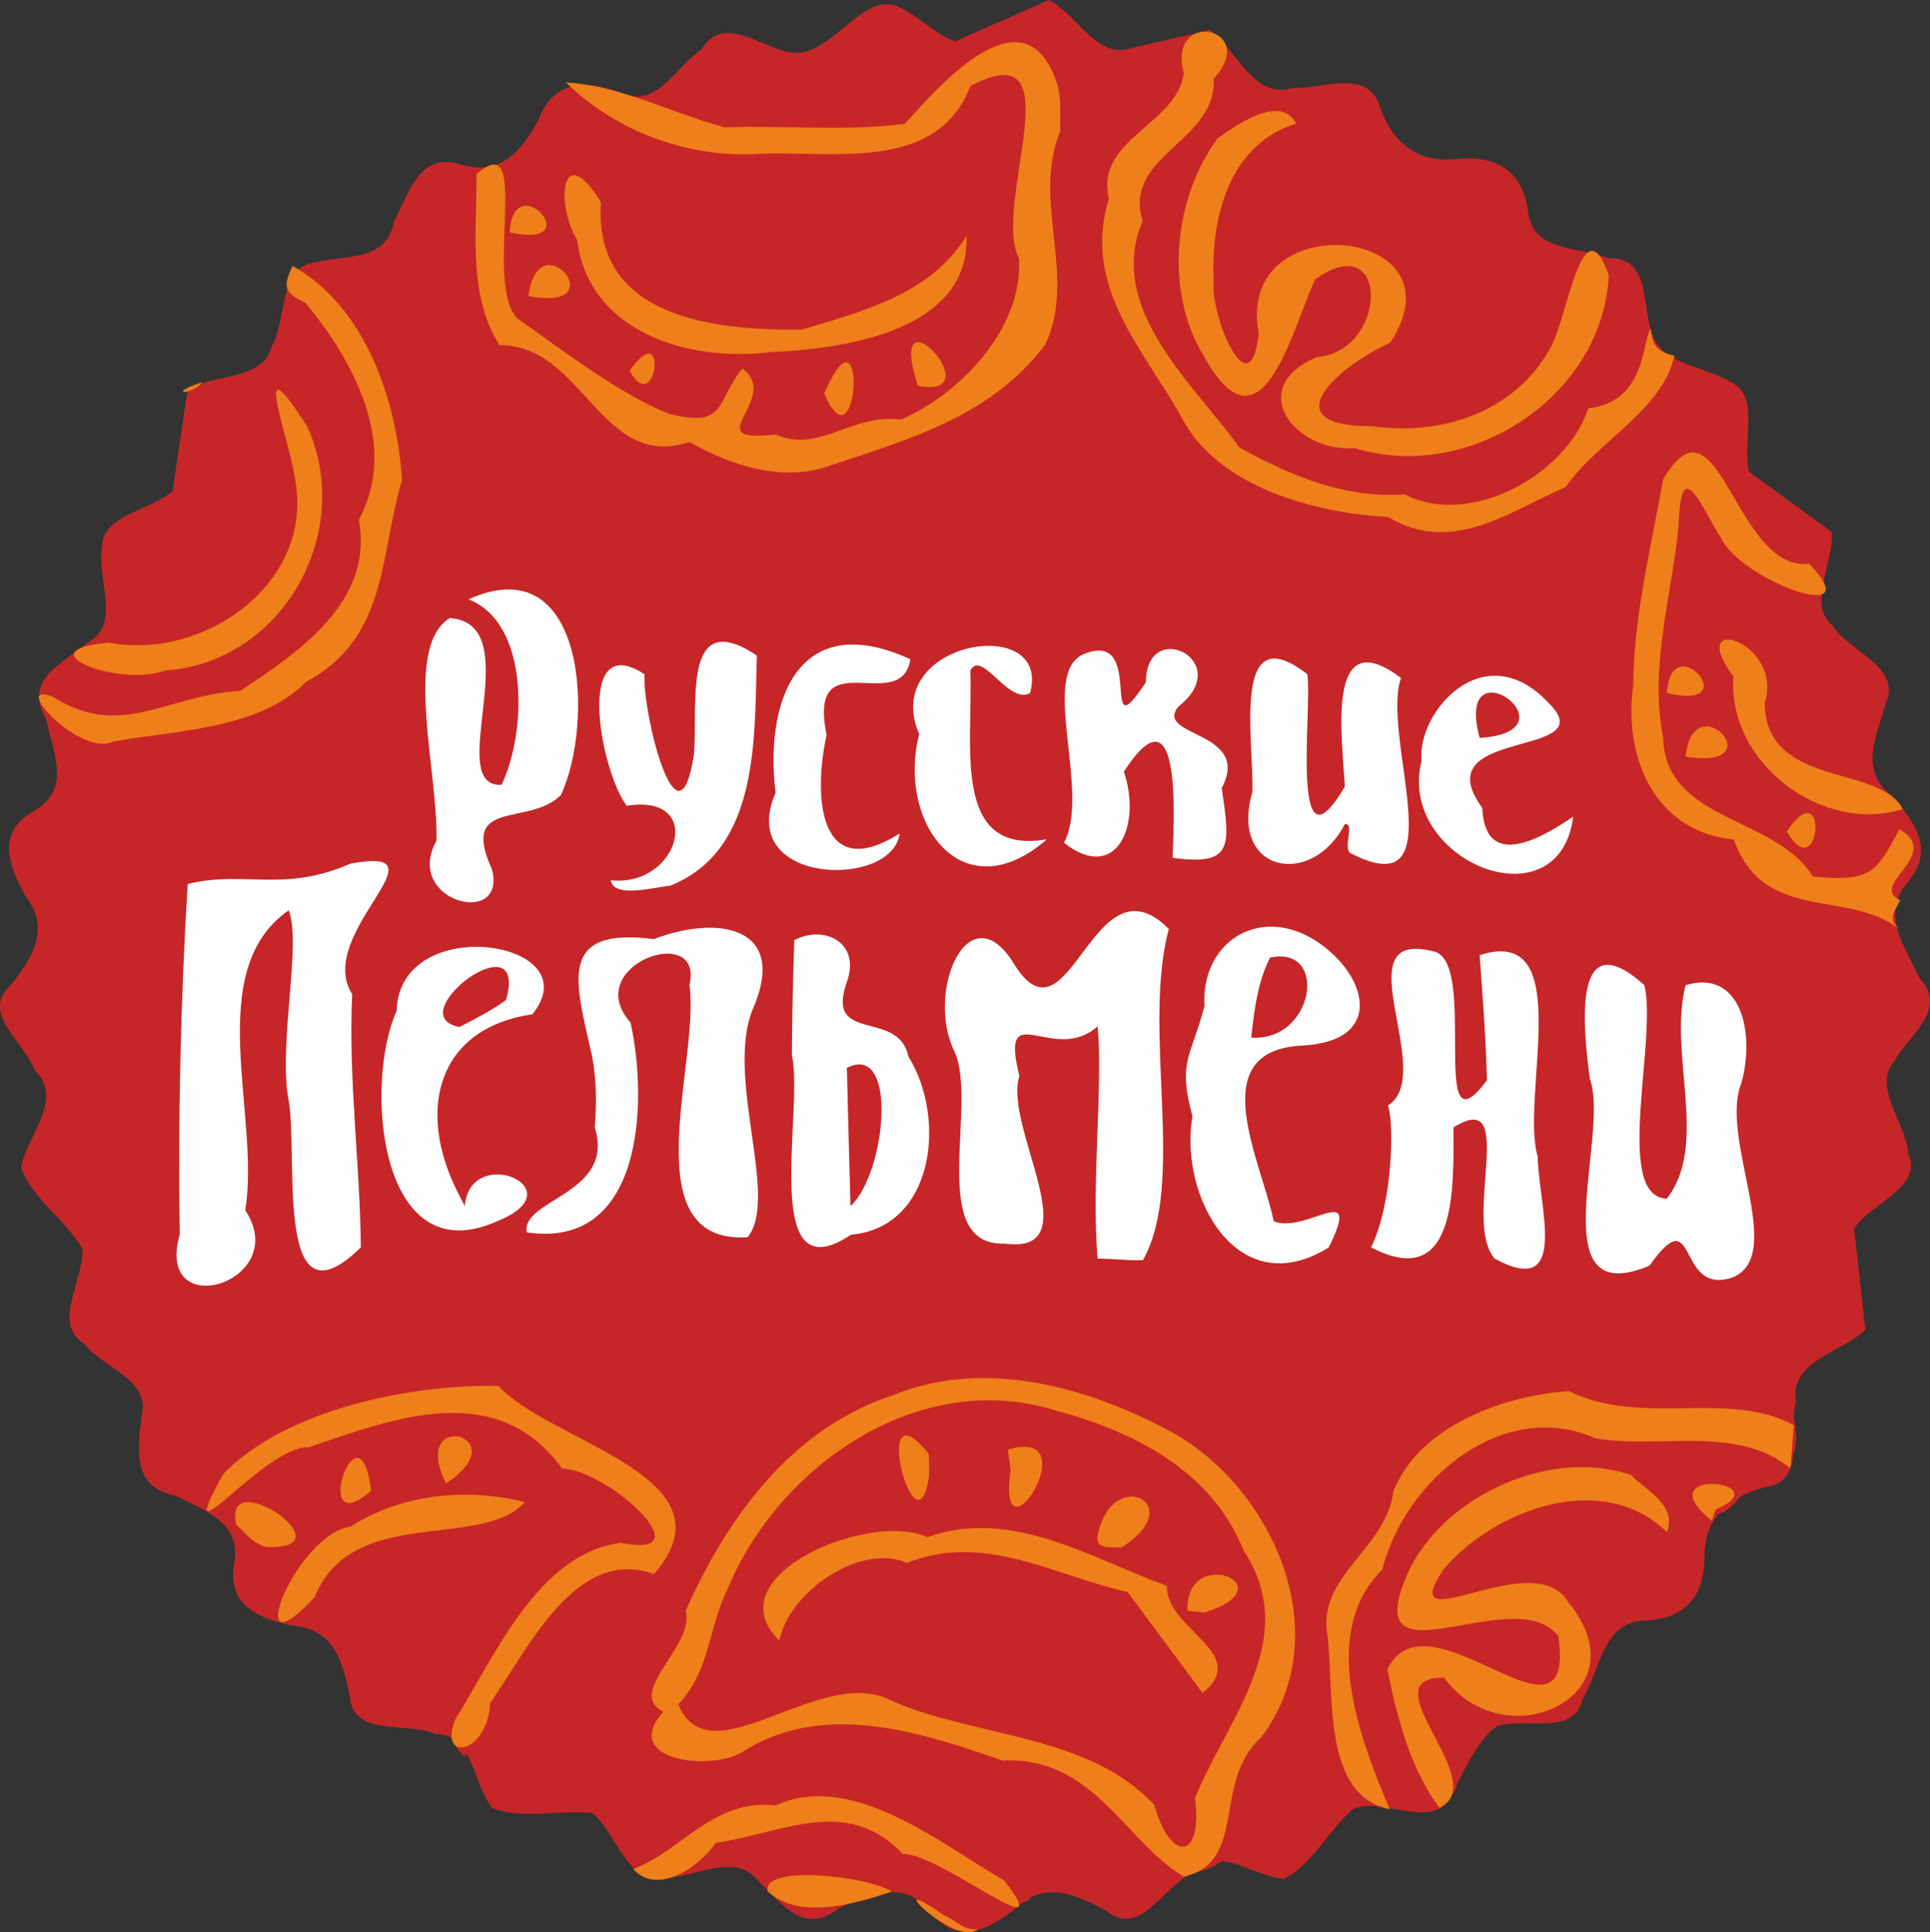 <svg xmlns="http://www.w3.org/2000/svg" id="svg-pelmeni" class="svg-icon svg-pelmeni" fill-rule="evenodd" version="1" viewBox="0 0 341.977 342.286" clip-rule="evenodd" image-rendering="optimizeQuality" shape-rendering="geometricPrecision" text-rendering="geometricPrecision">
  <rect x="0" y="0" width="341.977" height="342.286" fill="#333333" stroke="none"/>
  <g>
    <path id="background" class="background" fill="#c62627" d="M214.4 5.308c4.847 3.629 7.684 12.435 14.791 10.245 5.742.194 13.527-3.683 15.524 3.967 2.424 6.22 6.767 9.37 13.533 8.65 6.936-.603 11.453 1.973 12.48 9.134.68 7.391 8.905 6.294 14.246 8.442 7.67-.297 5.809 8.569 7.868 13.666 1.836 5.394 10.152 5.524 14.636 8.767 4.228 2.849 1.114 10.647 2.476 15.429 4.866 3.539 9.732 7.078 14.598 10.617.509 5.368-4.433 12.656.123 16.6 3.011 4.603 12.37 7.428 9.473 13.687-1.573 5.801-4.872 11.91.988 16.381 4.246 4.835 7.784 9.74 2.82 15.487-4.83 5.612-.41 11.191 2.065 16.777 5.301 5.59-1.539 9.988-4.37 14.78-3.968 4.682 2.086 11.016 2.471 16.416 2.74 6.008-6.722 8.776-9.589 13.295l1.991 17.916c-4.308 4.146-13.469 5.46-12.303 12.801-1.429 5.281 2.015 13.975-5.393 15.069-6.557 1.739-10.843 5.342-10.811 12.49-.094 6.922-3.385 10.807-10.415 11.142-7.67.06-7.981 8.687-11.198 13.931-1.441 6.711-10.205 3.073-15.168 4.806-4.28 3.022-6.231 9.78-9.646 14.188-3.897 3.084-11.511-1.726-15.96.566-4.184 3.72-7.566 10.229-12.228 12.283-5.668-.597-12.419-6.51-16.773-.662-4.812 2.557-8.799 11.059-14.623 6.317-5.573-3.041-11.111-5.427-16.233-.241-5.129 3.855-10.198 6.307-14.911.423-4.699-5.799-10.482-3.135-16.244-.628-6.119 4.842-10.089-.715-14.333-4.943-4.156-5.258-11.515-.171-17.216-.44-5.941.914-7.945-8.071-12.157-11.503-5.712-.586-12.871 1.168-17.687-.868-3.432-4.247-3.369-13.138-10.018-13.11-4.948-2.232-14.454.549-15.166-6.343-1.245-6.298-2.76-12.344-10.219-12.832-6.251-1.407-11.518-3.61-10.334-11.034 1.278-7.26-4.998-9.298-10.327-11.991-7.761-1.489-6.757-7.933-6.056-14.205 1.651-6.439-6.908-8.434-10.172-12.734-5.823-3.558-.053-11.258-.317-16.803-2.843-4.999-9.272-9.283-10.884-14.456 1.061-5.747 7.712-12.006 2.44-17.172-1.86-5.077-9.837-10.205-4.177-15.22 3.928-4.954 6.938-9.992 2.489-15.713-3.077-5.693-5.136-11.194 1.556-15.045 6.717-3.794 3.358-10.347 2.118-16.32-4.144-6.986 3.054-9.889 7.736-13.698 5.526-3.33 1.193-11.249 2.194-16.685-.162-5.723 8.744-6.447 12.504-10.008.885-5.972 1.77-11.944 2.654-17.916 4.569-2.828 13.3-1.591 14.791-7.427 2.776-4.618 1.321-13.999 7.316-14.991 5.484-1.515 13.152-.066 14.427-7.295 2.827-5.335 4.498-12.579 12.062-10.1 6.834 1.958 10.479-2.345 13.513-7.847 2.664-7.049 8.056-7.29 14.457-5.015 6.435 3.224 9.779-4.447 14.428-7.52 3.894-6.52 10.421-.415 15.862.483 5.43.881 9.787-5.943 14.795-8.09 4.631-2.36 9.609 4.689 14.379 6.092l16.589-7.299c4.82 2.394 8.344 10.294 14.117 8.635l14.416-3.327z"/>
    <path id="path12" class="decor" fill="#c62627" d="M182.549 336.425c-8.444 5.075-17.253-11.12-27.87-10.617-8.518-7.712-21.979-.745-30.524 3.318-4.593 6.271-17.936 3.546-5.263-1.372 6.397-8.402 18.351-7.649 27.161-9.908 12.23 4.683 26.579 8.791 36.496 18.58z"/>
    <path id="path14" class="decor" fill="#c62627" d="M173.259 341.733c-3.987 3.495-18.258-11.071-5.972-2.416 1.991.734 3.671 2.844 5.972 2.416zm-15.262-6.636c-6.853 2.278-16.491 5.07-21.988-.09-.893-4.86 18.237-2.534 21.988.09z"/>
    <path id="path16" class="decor" fill="#c62627" d="M216.391 329.789c-9.729 6.511-15.14-5.035-21.514-12.265-14.88-4.885-29.994-11.173-45.755-12.224-9.662-.762-33.922 15.982-32.266-1.389-4.893-2.443 3.998-10.232 3.981-15.925 6.306-17.673 18.791-34.576 37.356-40.806 16.526-6.82 35.452-1.235 50.234 6.965 17.549 10.312 28.457 35.708 15.096 53.572-5.016 6.272-7.235 14.063-7.133 22.074zm-96.216-27.87c5.66 13.679 25.585-7.639 38.072-.498 15.154 6.427 34.556 5.783 46.283 18.32 2.844 10.191 8.619 9.965 7.216-1.234 5.696-13.997 18.901-28.22 8.626-43.795-5.675-14.308-19.75-21.295-33.757-24.966-23.887-7.255-48.634 9.899-57.648 31.653-3.402 6.639-3.156 14.726-8.792 20.519z"/>
    <path id="path18" class="decor" fill="#c62627" d="M138.091 290.639c-11.756-11.581 16.226-23.053 26.211-18.331 14.941-5.331 29.062 3.794 42.478 8.616-.301 7.717 15.064 11.949 6.293 19.005-4.316-5.913-8.769-11.794-13.271-17.916-12.823-2.825-25.342-10.638-39.098-5.153-8.289-3.599-20.906 5.145-22.613 13.779z"/>
    <path id="path20" class="decor" fill="#c62627" d="M178.568 256.798c14.671-4.408-2.043 21.857.498 3.567l-.498-3.567z"/>
    <path id="path22" class="decor" fill="#c62627" d="M194.493 272.06c2.386-12.572 16.482-5.699 4.23 2.074-1.272-.097-4.773.474-4.23-2.074z"/>
    <path id="path24" class="decor" fill="#c62627" d="M164.633 261.443c-2.298 15.434-10.721-17.135-.083-3.898.121 1.297.073 2.599.083 3.898z"/>
    <path id="path26" class="decor" fill="#c62627" d="M210.419 285.331c-.482-11.878 18.11-4.42 2.986.332l-2.986-.332z"/>
    <path id="path28" class="decor" fill="#c62627" d="M317.916 251.489c2.703 15.02-11.272 1.754-20.467 2.675-13.197 5.206-25.338-7.233-37.927 3.297-10.485 6.09-15.178 21.607-20.488 31.851-1.87 10.123 6.646 25.764 5.302 30.868-10.995-6.313-7.867-24.305-9.366-35.513 5.849-7.675 10.975-16.399 14.598-25.879 8.727-7.071 21.395-15.582 32.525-10.959 10.369 4.491 20.447-1.851 31.177 3.328l1.991-.332 2.654.664z"/>
    <path id="path30" class="decor" fill="#c62627" d="M258.195 316.518c-5.05 9.477-8.26-6.972-10.231-11.728-7.654-15.763 12.815-15.678 20.848-6.022 19.457-.007-.569-21.244-11.281-10.119-20.072 4.844-4.433-23.406 7.631-24.552 9.315-6.681 29.626-7.114 30.192 7.299-11.475-11.15-30.639-3.938-39.585 6.625-9.021 13.558 16.083-4.563 22.095 5.775 13.645 16.573-11.26 28.117-21.991 13.396-11.294-2.41 1.427 16.284 2.322 19.326z"/>
    <path id="path32" class="decor" fill="#c62627" d="M308.626 264.76c-8.411 11.696-13.625-9.95 0 0z"/>
    <path id="path34" class="decor" fill="#c62627" d="M82.352 311.21c-7.93-6.763 6.677-17.728 10.493-25.775 3.724-11.522 19.223-11.254 23.349-13.375-7.214-10.591-22.642-14.991-33.178-22.81-15.221 4.478-35.62 4.015-44.459 19.492-6.89-11.278 20.509-19.305 31.136-21.286 17.521-9.861 28.665 8.014 43.847 13.074 12.321 6.009 5.601 23.895-6.636 17.501-10.931 7.436-19.073 20.737-24.552 33.178z"/>
    <path id="path36" class="decor" fill="#c62627" d="M51.828 287.985c-10.098-5.59 13.269-21.879 22.8-22.457 8.386-4.947 27.942 4.851 10.047 4.292-14.04-.784-25.48 6.414-32.846 18.165z"/>
    <path id="path38" class="decor" fill="#c62627" d="M41.875 270.069c-2.618-11.049 20.472 4.596 5.308 3.981-2.339-.596-3.7-2.449-5.308-3.981z"/>
    <path id="path40" class="decor" fill="#c62627" d="M79.034 262.77c-6.737-13.444 13.022-8.529 0 0z"/>
    <path id="path42" class="decor" fill="#c62627" d="M65.763 264.097c-11.12 9.596-2.057-16.984 0 0z"/>

    <path id="path44" class="words" fill="#fefefe" d="M33.248 156.6c9.997-2.478 16.918 1.625 28.896-3.618 17.901-3.305-6.56 12.393.263 23.134-.71 14.959 1.401 30.078 1.531 44.85-15.818 15.506-10.806-17.397-12.939-26.874-1.508-10.181 2.424-26.84.166-32.846-15.423 10.752-4.952 36.391-7.707 53.143 8.428 12.76-16.19 20.303-11.607 4.268-.321-20.686.163-41.407 1.398-62.056z"/>
    <path id="path46" class="words" fill="#fefefe" d="M194.493 222.956c-1.157-13.167.983-30.661 0-41.141-7.826 6.96-17.481-5.697-13.867 8.803-2.912 8.834 12.719 31.763-2.572 29.683-13.934.538-4.693-24.715-8.915-33.992-5.32-10.669 2.663-28.929 10.756-15.194 9.73 14.996 13.775-20.083 27.206-6.553-4.826 18.225 3.155 44.896-4.583 58.673-2.681.091-5.346-.268-8.025-.28z"/>
    <path id="path48" class="words" fill="#fefefe" d="M295.355 212.339c7.488-9.613.185-25.714 3.318-37.823 9.796-2.941 12.376 8.467 9.88 17.373-3.981 9.732 8.053 30.395-1.511 34.384-10.187 3.497-6.116-14.302-14.756-2.074-19.581 8.28-6.967-23.033-10.561-33.012-1.276-9.34-3.163-28.129 9.649-16.672 2.323 9.729-5.56 37.517 3.981 37.823z"/>
    <path id="path50" class="words" fill="#fefefe" d="M262.177 169.208c17.326-5.604 7.136 25.179 10.288 35.646.119 8.632 5.817 25.415-7.634 18.103-5.817-6.733 4.334-30.571-7.299-23.225.052 10.659.672 29.203-14.598 21.234 4.005-8.09 4.057-22.677 2.986-25.132 8.879-5.514-8.344-31.522 8.094-27.289 8.108 1.602-1.099 37.084 9.46 22.799-.197-7.39-.745-14.766-1.297-22.136z"/>
    <path id="path52" class="words" fill="#fefefe" d="M104.913 187.124c-2.909-13.103-6.41-22.967 10.944-20.766 11.256-4.314 24.08-2.372 17.434 12.658-4.705 12.041 4.807 33.265-.819 40.156-20.695 1.296-8.374-31.36-10.306-44.656 2.668-11.307-19.457-3.541-10.431 6.636 3.11 14.258 2.181 40.234-18.409 37.159-1.05-5.872 15.759-6.801 12.067-18.554.317-4.204.319-8.478-.48-12.633z"/>
    <path id="path54" class="words" fill="#fefefe" d="M225.681 216.321c5.654 2.433 15.847-7.646 9.765 4.655-16.232 10.124-26.607-9.167-24.156-23.235-2.64-9.755-.282-10.367 2.14-19.522-.684-11.111 9.442-17.943 19.55-11.666 9.382 5.949 12.564 17.869-2.157 18.663-17.844.797-7.263 20.514-5.143 31.104zm-3.981-32.514c11.117.793 13.839-16.352 3.359-14.184-2.249 4.36-2.812 9.378-3.359 14.184z"/>
    <path id="path56" class="words" fill="#fefefe" d="M140.745 166.554c5.209-2.788 11.878.346 9.29 7.456-3.847 11.052 9.158 4.603 10.936 13.173 6.777 10.889 4.612 30.222-10.189 31.544-16.326 10.933-8.274-22.273-10.468-31.819.029-6.787.198-13.572.432-20.354zm9.953 47.113c6.356-5.876 8.489-29.116-.635-24.504.172 8.169.446 16.335.635 24.504z"/>
    <path id="path58" class="words" fill="#fefefe" d="M238.288 145.983c-5.916 11.508-20.512 8.511-16.382-5.669.334-8.831-3.907-31.492 9.746-20.874.881 6.128-3.207 36.683 6.636 19.907-.44-8.704-3.516-29.431 9.953-19.243-3.62 10.33 9.836 40.484-8.626 31.187-2.057-.524.662-5.477-1.327-5.309z"/>
    <path id="path60" class="words" fill="#fefefe" d="M207.765 151.955c.271-7.085 1.654-31.074-8.626-15.262 3.216 9.482-1.313 19.885-10.617 12.608 4.879-9.061-4.61-30.458 3.733-33.51 10.845-4.215 2.305 17.979 10.783 5.06.078-11.637 16.015-3.735 5.734 4.344-4.32 5.399 13.126 4.213 7.704 14.401 1.51 10.286 2.079 13.861-8.709 12.359z"/>
    <path id="path62" class="words" fill="#fefefe" d="M82.352 213.666c.957-11.245 20.074-3.067 5.713 2.685-20.919 9.35-23.625-24.317-17.78-37.27.425-17.717 34.685-12.475 24.038.6-16.921 2.485-20.424 16.957-13.393 31.182l1.422 2.802zm7.299-36.496c4.209-14.801-19.121 2.81-8.211 4.759 2.805-1.461 5.638-2.904 8.212-4.759z"/>
    <path id="path64" class="words" fill="#fefefe" d="M83.015 106.17c21.032-9.491 22.261 22.174 16.376 34.658-5.6 5.706-18.046.406-12.219 13.16 2.724 10.519-15.777 5.663-9.839-5.05.404-11.856-6.022-34.306 2.364-39.45 14.193.985-1.286 30.043 9.169 29.545 4.425-9.095 5.086-28.643-5.851-32.863z"/>
    <path id="path66" class="words" fill="#fefefe" d="M108.231 155.937c12.095 1.31 16.888-15.46 2.82-13.188-4.687-6.19-9.304-31.384 3.152-23.308-.386 6.888 5.928 32.312 8.74 14.318.812-8.529-2.314-26.594 11.166-17.636-.463 14.298.638 34.486-15.424 40.797-2.37.126-9.945 2.371-10.455-.984z"/>
    <path id="path68" class="words" fill="#fefefe" d="M278.766 144.656c-2.524 19.594-31.348 7.744-26.874-9.87-.929-8.484 10.981-22.503 22.478-10.285 10.19 9.997-22.36 4.146-11.719 18.622.464 11.431 10.968 5.038 16.115 1.533zm-16.589-13.935c17.917-1.145-4.664-17.482 0 0z"/>
    <path id="path70" class="words" fill="#fefefe" d="M161.315 116.787c-1.664 10.222-18.341-3.581-14.847 13.437-2.341 10.357-1.607 26.639 12.939 17.418-1.225 9.918-29.143 9.167-21.979-7.188-1.979-15.812 3.731-32.911 23.887-23.668z"/>
    <path id="path72" class="words" fill="#fefefe" d="M171.932 118.777c.51 13.237-3.453 32.844 13.572 29.902-15.098 13.128-26.64-3.158-22.632-18.633-7.126-16.492 23.605-21.568 19.635-7.256-3.834 2.083-8.547-7.835-10.574-4.013z"/>

    <path id="path74" class="decor" fill="#ef7f1a" d="M336.495 164.563c-9.13-7.101-23.99-.949-29.28-15.842-13.893-1.338-19.594-14.372-17.833-27.239.096-12.302 3.145-24.373 5.308-36.546 9.825-16.865 12.722 16.483 25.879 14.93 10.957 11.406-12.047 2.907-15.511-4.396-3.703-5.741-7.253-15.497-7.631-2.24-1.257 12.511-5.192 24.809-2.737 37.491.498 14.928 19.89 13.788 26.542 24.552 10.576 1.033 11.26-.913 15.345-8.377 7.774 4.471-5.727 10.008.147 12.563-1.006 1.937-2.323 3.354-.23 5.104z"/>
    <path id="path76" class="decor" fill="#ef7f1a" d="M337.159 143.329c-14.321 4.479-31.101-8.201-30.026-23.473-8.712-11.772 9.024-6.094 5.557 4.645.148 15.158 20.355 10.833 24.469 18.828z"/>
    <path id="path78" class="decor" fill="#ef7f1a" d="M298.672 134.039c1.375-13.228 15.969 2.537 0 0z"/>
    <path id="path80" class="decor" fill="#ef7f1a" d="M295.355 122.759c.785-12.09 14.284 3.427 0 0z"/>
    <path id="path82" class="decor" fill="#ef7f1a" d="M316.588 147.31c7.481-11.02 6.055 10.181 0 0z"/>
    <path id="path84" class="decor" fill="#ef7f1a" d="M52.492 86.263c-.719-7.543-8.759-27.501 1.991-10.617 8.413 18.718-4.439 41.721-25.215 43.131-8.318 3.061-25.419-3.737-9.839-4.925 16.3 3.082 35.355-9.896 33.064-27.59z"/>
    <path id="path86" class="decor" fill="#ef7f1a" d="M35.903 67.683c-2.241 2.571-6.566 2.098 0 0z"/>
    <path id="path88" class="decor" fill="#ef7f1a" d="M51.828 47.113c13.082 7.257 18.546 24.211 19.399 37.927-4.082 13.881-2.467 27.935-17.076 35.812-8.326 8.491-23.728 8.559-34.173 10.534-5.828 2.739-18.416-10.921-10.617-7.963 12.134 7.71 20.159-.316 33.209-1.037 10.506-6.949 23.713-15.879 21.006-30.316 7.317-13.489-1.315-28.594-9.425-38.404-4.009-1.87-3.952-2.957-2.322-6.553z"/>
    <path id="path90" class="decor" fill="#ef7f1a" d="M296.682 63.038c-2.205 9.774-13.653 15.099-19.243 23.225-9.94 4.291-20.128 12.176-31.494 5.309-13.016-.644-29.785-5.369-36.189-16.921-6.822-12.55-18.194-23.639-13.271-39.432-2.542-10.624 12.139-13.166 13.271-22.254-3.05-11.574 13.65-8.123 5.309.97.55 11.22-16.185 13.537-12.608 25.215-6.61 15.576 9.274 29.065 17.17 40.145 9.055 4.996 18.765 9.051 29.28 8.294 11.825 6.008 28.781-3.682 32.514-15.262 10.474-1.099 9.522-12.418 11.088-14.043.253 3.049 1.232 4.032 4.174 4.753z"/>
    <path id="path92" class="decor" fill="#ef7f1a" d="M229.662 21.897c-11.946 3.677-15.185 16.805-14.598 28.076-.706 5.585 6.455 23.091 7.963 9.083-4.368-22.993 36.963-19.136 23.308 1.659-9.116 4.078-21.437 14.858-3.069 14.795 12.346 1.78 25.617-2.686 31.664-14.308 3.017-5.975 5.598-25.295 10.14-12.431-1.081 21.494-24.672 36.848-45.068 30.62-10.58.793-19.503-10.767-6.638-16.136 12.596-.998 12.961-23.272-.352-13.758-4.421 9.927-9.625 32.016-19.849 13.342-6.902-11.347-5.128-27.945 2.566-38.287 3.083-2.219 11.196-8.065 13.935-2.654z"/>
    <path id="path94" class="decor" fill="#ef7f1a" d="M112.212 331.116c8.934-3.493 14.185-12.499 25.215-11.281 13.476-6.159 28.939 6.58 40.477 13.271 10.249 13.102-11.661-5.058-17.916-4.645-9.973-10.548-21.341-3.702-33.178-1.991-2.782 4.142-10.236 9.439-14.598 4.645z"/>
    <path id="path96" class="decor" fill="#ef7f1a" d="M173.259 341.733c-3.987 3.495-18.258-11.071-5.972-2.416 1.991.734 3.671 2.844 5.972 2.416zm-15.262-6.636c-6.853 2.278-16.491 5.07-21.988-.09-.893-4.86 18.237-2.534 21.988.09z"/>
    <path id="path98" class="decor" fill="#ef7f1a" d="M117.52 303.247c-6.75-3.509 5.622-11.561 3.981-17.916 7.354-16.532 18.769-32.283 36.693-38.152 16.526-6.82 35.452-1.235 50.233 6.965 17.549 10.312 28.457 35.708 15.096 53.572-8.889 7.946-2.277 22.094-13.769 24.728-10.573-6.337-15.959-21.333-32.1-20.57-14.709-5.075-31.892-10.743-46.283-1.41-5.753 3.315-21.487 1.361-13.852-7.216zm2.654-1.327c5.66 13.679 25.585-7.639 38.072-.498 15.154 6.427 34.556 5.783 46.283 18.32 2.844 10.191 8.619 9.965 7.216-1.234 5.696-13.997 18.901-28.22 8.626-43.795-5.675-14.308-19.75-21.295-33.757-24.966-23.887-7.255-48.634 9.899-57.648 31.653-3.402 6.639-3.156 14.726-8.792 20.519z"/>
    <path id="path100" class="decor" fill="#ef7f1a" d="M138.091 290.639c-11.756-11.581 16.226-23.053 26.211-18.331 14.941-5.331 29.062 3.794 42.478 8.616-.301 7.717 15.064 11.949 6.293 19.005-4.316-5.913-8.769-11.794-13.271-17.916-12.823-2.825-25.342-10.638-39.098-5.153-8.289-3.599-20.906 5.145-22.613 13.779z"/>
    <path id="path102" class="decor" fill="#ef7f1a" d="M178.568 256.798c14.671-4.408-2.043 21.857.498 3.567l-.498-3.567z"/>
    <path id="path104" class="decor" fill="#ef7f1a" d="M194.493 272.06c2.386-12.572 16.482-5.699 4.23 2.074-1.272-.097-4.773.474-4.23-2.074z"/>
    <path id="path106" class="decor" fill="#ef7f1a" d="M164.633 261.443c-2.298 15.434-10.721-17.135-.083-3.898.121 1.297.073 2.599.083 3.898z"/>
    <path id="path108" class="decor" fill="#ef7f1a" d="M210.419 285.331c-.482-11.878 18.11-4.42 2.986.332l-2.986-.332z"/>
    <path id="path110" class="decor" fill="#ef7f1a" d="M317.252 260.116c-9.504-7.773-23.116-3.375-34.505-5.308-16.318-7.235-33.699 7.134-37.823 23.225-11.229 11.225-4.022 29.807 1.327 42.468-12.601-2.557-9.581-22.147-11.198-31.934-.823-9.851 10.667-14.494 11.861-24.469 4.809-11.838 20.117-16.947 31.104-17.667 12.823 6.364 28.063-.296 39.822 6.027-.196 2.553-.393 5.106-.589 7.659z"/>
    <path id="path112" class="decor" fill="#ef7f1a" d="M295.355 271.396c-11.475-11.15-30.639-3.938-39.585 6.625-9.021 13.558 16.083-4.563 22.094 5.775 13.645 16.573-11.26 28.117-21.991 13.396-13.773-.048 8.658 18.436-.783 23.053-5.04-6.464-7.598-16.098-9.253-24.546 7.223-14.712 33.501 17.002 30.296-5.837-7.785-10.271-36.857 10.406-26.231-12.162 6.77-13.141 25.064-21.17 39.067-16.423 2.608 2.69 8.306 5.404 6.387 10.119z"/>
    <path id="path114" class="decor" fill="#ef7f1a" d="M303.317 269.405c-12.04-9.743 12.594-7.031.664-1.991-.221.664-.442 1.327-.663 1.991z"/>
    <path id="path116" class="decor" fill="#ef7f1a" d="M88.324 245.517c9.12 10.051 42.553 16.081 27.569 33.334-13.726-4.916-21.985 12.662-29.031 22.86-.568 9.315-9.458 10.482-6.092 2.709 7.166-11.532 14.658-29.171 29.223-31.117 15.332 3.11-2.513-13.083-10.389-13.147-11.529-15.911-29.61-8.992-44.852-3.795-8.041-.322-24.782 22.038-15.2 4.749 11.176-11.485 33.308-15.921 48.772-15.594z"/>
    <path id="path118" class="decor" fill="#ef7f1a" d="M92.969 266.088c-7.479 8.59-30.621.365-37.222 16.859-13.374 14.391-3.468-11.094 6.341-12.507 9.134-5.818 20.567-6.918 30.88-4.352z"/>
    <path id="path120" class="decor" fill="#ef7f1a" d="M41.875 270.069c-2.618-11.049 20.472 4.596 5.308 3.981-2.339-.596-3.7-2.449-5.308-3.981z"/>
    <path id="path122" class="decor" fill="#ef7f1a" d="M79.034 262.77c-6.737-13.444 13.022-8.529 0 0z"/>
    <path id="path124" class="decor" fill="#ef7f1a" d="M65.763 264.097c-11.12 9.596-2.057-16.984 0 0z"/>
    <path id="path126" class="decor" fill="#ef7f1a" d="M187.858 23.225c-5.104 12.677 3.098 25.667-2.677 37.846-9.314 12.441-23.768 16.697-37.8 21.294-8.711 3.291-18.102-.033-25.215-4.064-15.79 5.191-18.722-17.232-33.676-17.17-5.634-8.988-3.965-19.949-4.064-30.275 10.006-8.768 1.108 18.982 7.216 25.547 7.9 5.533 18.244 13.505 26.957 16.921 10.285 2.583 8.2-2.261 12.939-8.046 7.144 5.391-8.462 13.344 5.889 11.695 7.79 3.422 13.463-3.825 22.177-2.634 10.383-4.452 21.707-16.091 20.954-28.554-4.971-9.445 10.32-40.522-8.626-30.524-5.76 15.023-23.626 11.592-36.602 11.944-12.804 1.024-25.912-3.666-35.062-12.608 10.007.645 18.707 5.468 28.176 7.963 10.64-.381 21.436.748 31.917-.632 6.477-7.304 21.832-24.632 27.165-6.335.517 2.52.278 5.085.332 7.631z"/>
    <path id="path128" class="decor" fill="#ef7f1a" d="M171.269 41.804c.538 17.153-22.441 20.047-34.837 20.57-14.097 1.81-32.144-3.374-34.173-19.907-3.87-6.233-2.846-18.083 4.23-6.636-1.44 20.716 20.564 22.726 35.583 22.561 11.817-3.492 22.85-6.534 29.197-16.589z"/>
    <path id="path130" class="decor" fill="#ef7f1a" d="M162.643 68.347c-6.052-18.607 13.598 2.581 0 0z"/>
    <path id="path132" class="decor" fill="#ef7f1a" d="M146.054 69.674c7.737-17.74 6.098 14.469 0 0z"/>
    <path id="path134" class="decor" fill="#ef7f1a" d="M93.632 52.421c1.755-13.687 15.657 3.09 0 0z"/>
    <path id="path136" class="decor" fill="#ef7f1a" d="M90.314 41.141c.734-12.028 14.27 3.258 0 0z"/>
    <path id="path138" class="decor" fill="#ef7f1a" d="M111.548 65.692c6.986-9.942 4.765 8.539 0 0z"/>
  </g>
</svg>
